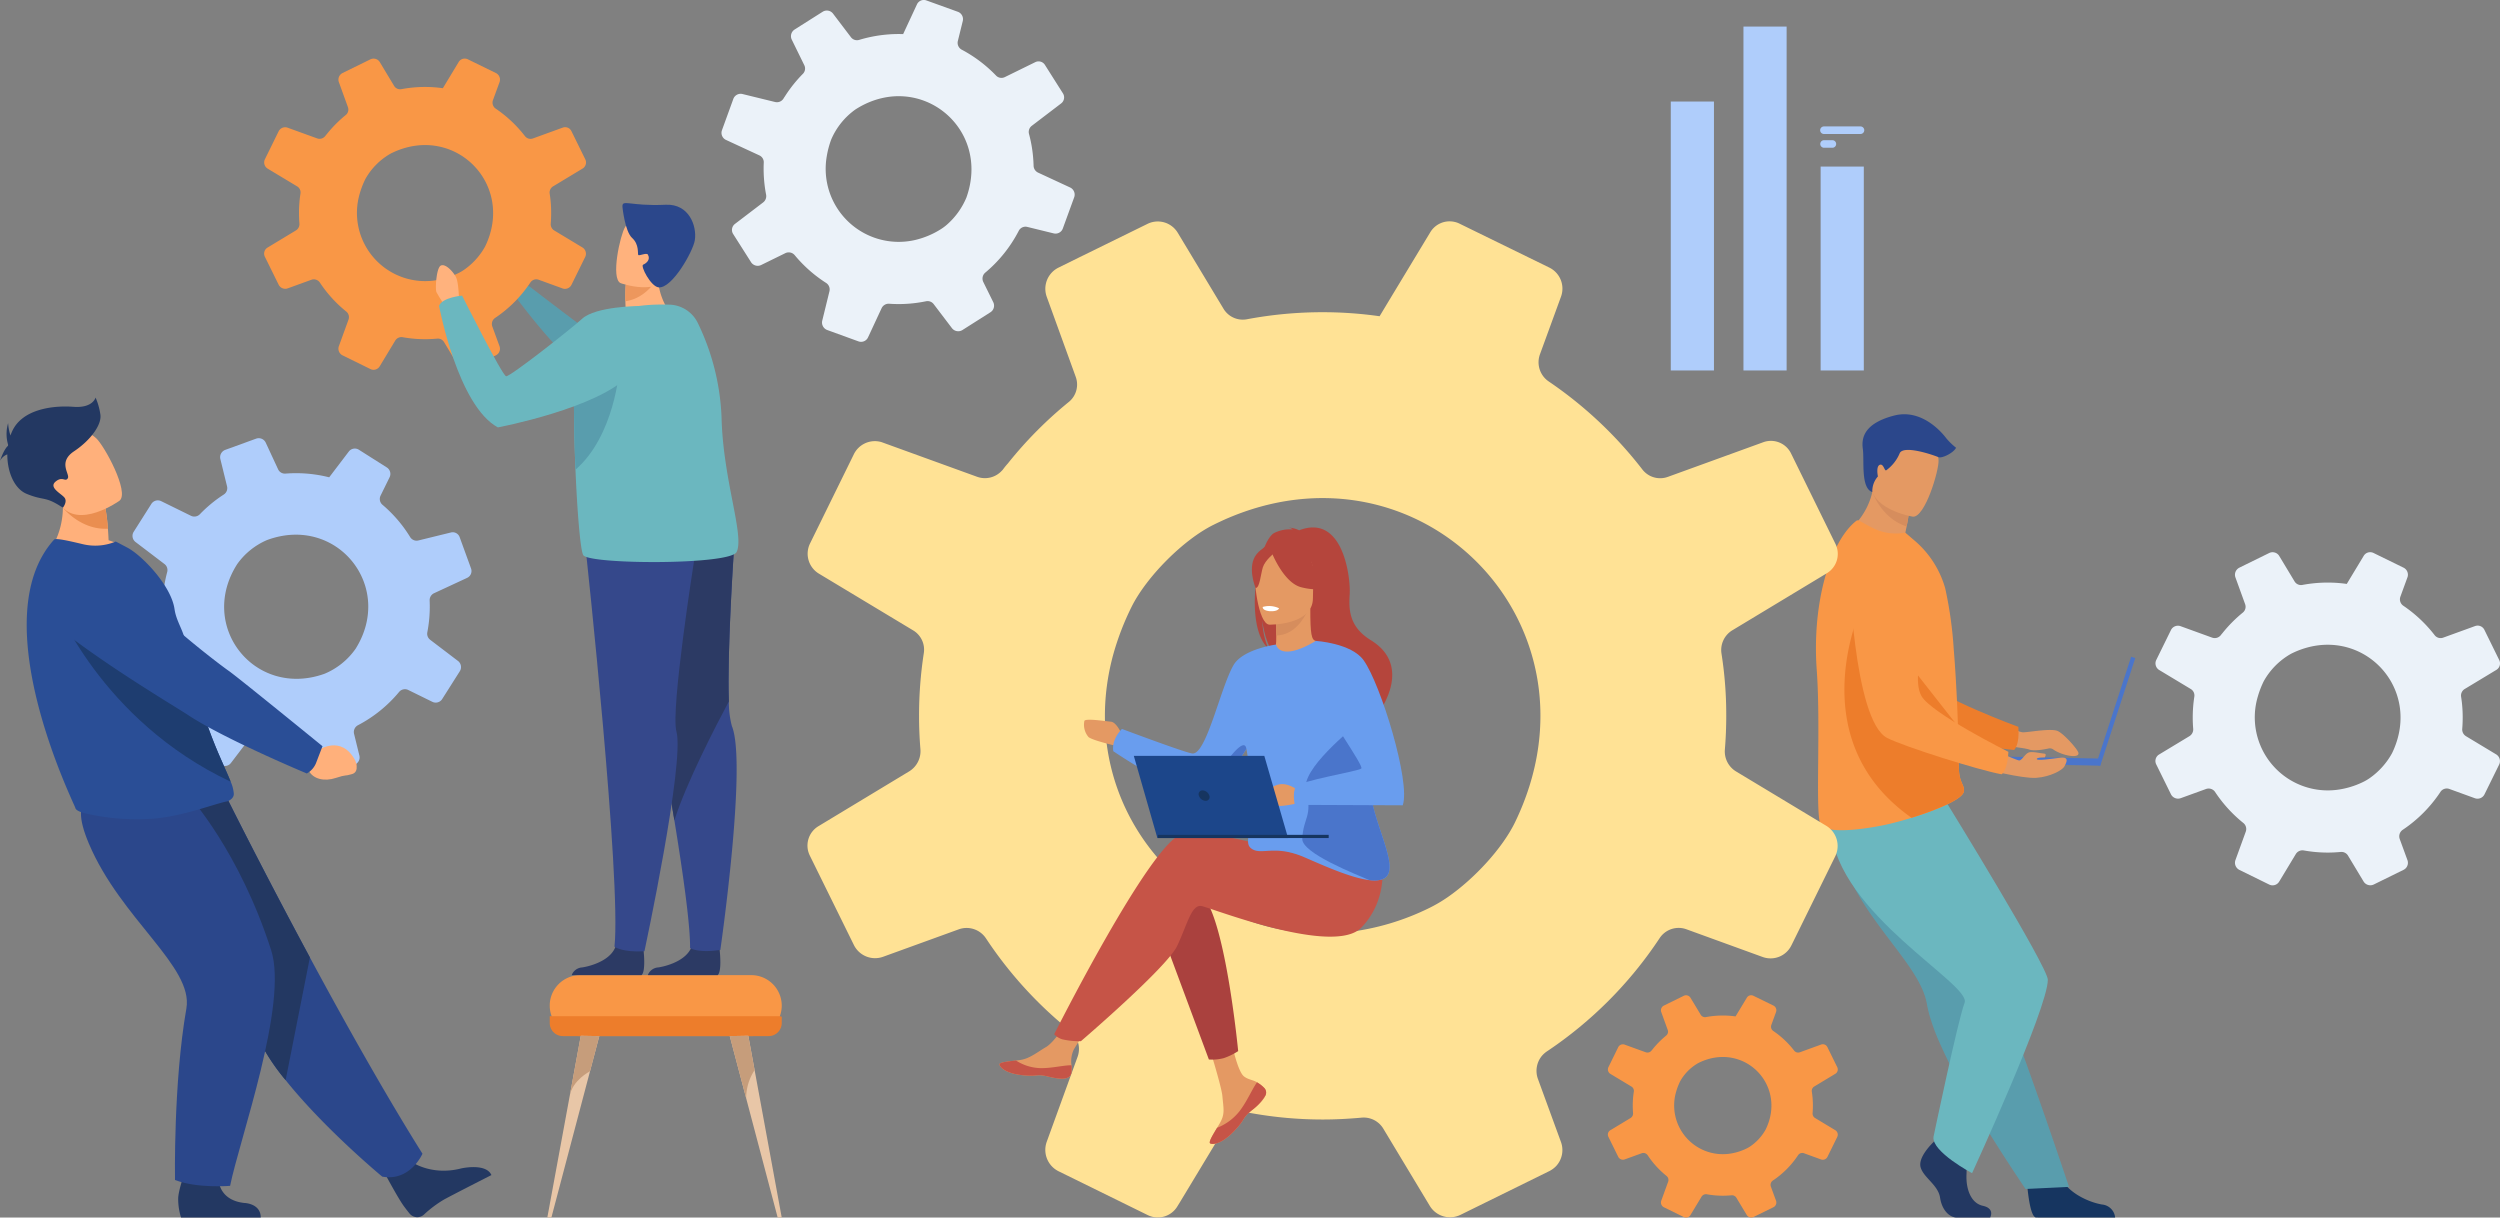 <svg xmlns="http://www.w3.org/2000/svg" width="682.524" height="332.404" viewBox="0 0 682.524 332.404">
  <rect x="0" y="0" width="682.524" height="332.404" fill="#808080" stroke="none"/>
  <g id="Group_1387" data-name="Group 1387" transform="translate(-2338.009 -908.954)">
    <g id="Group_1370" data-name="Group 1370" transform="translate(2338.009 1017.489)">
      <g id="Group_1367" data-name="Group 1367" transform="translate(14.156 44.577)">
        <path id="Path_2378" data-name="Path 2378" d="M2720.757,1836.423l2.433,1.975s6.655-2.386,8.156,5.522c0,0,.4,3.37-1.735,3.376s-1.254-.368-4.277-.28-5.529-1.505-5.971-3.958l-1.446-2.078Z" transform="translate(-2648.148 -1789.768)" fill="#ea8e50"/>
        <path id="Path_2379" data-name="Path 2379" d="M2474.424,1676.122c1.941-2.027,1.785-3.524,1.785-3.524s-22.474-18.4-24.753-19.9c-1.553-1.021-18.1-15.694-25.841-24.64-3.838-4.437-8.591-2.716-14.03-1.155l-4.479,1.285c-5.408,1.551-6.814,9.115-2.377,12.791,12.5,10.352,33.287,22,37.177,24.442,9.657,6.074,28.559,13.293,28.559,13.293A11.984,11.984,0,0,0,2474.424,1676.122Z" transform="translate(-2402.09 -1625.228)" fill="#1e3d70"/>
      </g>
      <path id="Path_2380" data-name="Path 2380" d="M2820.311,2367.349s5.454,4.086,13.811,1.927c0,0,6.738-1.535,8.216,1.825,0,0-10.334,5.25-12.949,6.686a31.252,31.252,0,0,0-5.482,4.111,2.711,2.711,0,0,1-3.924-.3c-.455-.559-.975-1.225-1.545-2-1.593-2.16-5.306-9.135-5.306-9.135Z" transform="translate(-2708.173 -2158.83)" fill="#233862"/>
      <path id="Path_2381" data-name="Path 2381" d="M2563.561,2014.274s-3.321,7.658-10.988,6.25c0,0-15.643-12.919-26.373-26.339a59.6,59.6,0,0,1-8.2-12.808c-7.115-16.474-26.321-41.046-38.532-53.5l30.551-11.052s9.785,19.685,22.805,43.864C2542.211,1978.11,2553.271,1997.866,2563.561,2014.274Z" transform="translate(-2448.222 -1807.831)" fill="#2b478b"/>
      <g id="Group_1368" data-name="Group 1368" transform="translate(33.321 11.094)">
        <path id="Path_2382" data-name="Path 2382" d="M2572.644,1523.61a36.759,36.759,0,0,0,.178-5.621,2.1,2.1,0,0,1,1.211-2.007l9.022-4.187a2.059,2.059,0,0,0,1.068-2.573l-3.114-8.562a2.006,2.006,0,0,0-2.363-1.262l-8.9,2.184a2.063,2.063,0,0,1-2.249-.932,36.656,36.656,0,0,0-7.556-8.814,2.079,2.079,0,0,1-.513-2.5l2.459-5.007a2.084,2.084,0,0,0-.755-2.68l-7.63-4.836a2.067,2.067,0,0,0-2.751.494l-5.354,7.035a36.851,36.851,0,0,0-11.934-1.014,2.036,2.036,0,0,1-2.012-1.169l-3.377-7.277a2.109,2.109,0,0,0-2.635-1.094l-8.41,3.059a2.135,2.135,0,0,0-1.343,2.516l1.825,7.438a2.068,2.068,0,0,1-.88,2.232,36.672,36.672,0,0,0-6.539,5.385,2.1,2.1,0,0,1-2.437.423l-8.122-3.991a2.093,2.093,0,0,0-2.691.758l-4.816,7.6a2.1,2.1,0,0,0,.5,2.794l7.908,6.019a2.062,2.062,0,0,1,.738,2.177,36.715,36.715,0,0,0-1.038,5.555q-.165,1.516-.2,3.013a2.149,2.149,0,0,1-1.24,1.9l-8.666,4.022a2.047,2.047,0,0,0-1.062,2.557l3.077,8.459a2.139,2.139,0,0,0,2.521,1.347l7.052-1.731a2.086,2.086,0,0,1,2.352,1.063,36.656,36.656,0,0,0,6.679,9.131,2.112,2.112,0,0,1,.411,2.427l-3.6,7.324a2.145,2.145,0,0,0,.777,2.758l7.582,4.805a2.071,2.071,0,0,0,2.756-.495l5.251-6.9a2.133,2.133,0,0,1,2.3-.748,36.639,36.639,0,0,0,6.333,1.256q1.757.19,3.491.212a2.086,2.086,0,0,1,1.864,1.207l3.427,7.384a2.131,2.131,0,0,0,2.662,1.106l8.422-3.064a2.1,2.1,0,0,0,1.32-2.471l-1.456-5.935a2.093,2.093,0,0,1,1.06-2.354,36.661,36.661,0,0,0,11.236-9.086,2.071,2.071,0,0,1,2.507-.534l6.572,3.229a2.087,2.087,0,0,0,2.683-.756l4.813-7.593a2.112,2.112,0,0,0-.5-2.811l-7.587-5.774a2.085,2.085,0,0,1-.781-2.055Q2572.476,1525.146,2572.644,1523.61Zm-28.545,14.375c-18.951,6.775-34.7-12.924-23.806-29.96a19.263,19.263,0,0,1,8.167-6.569c18.976-6.987,34.841,12.617,24.161,29.675A19.485,19.485,0,0,1,2544.1,1537.985Z" transform="translate(-2488.846 -1473.659)" fill="#afcdfb"/>
      </g>
      <path id="Path_2383" data-name="Path 2383" d="M2532.828,1960.689l-6.628,33.5a59.6,59.6,0,0,1-8.2-12.808c-7.115-16.474-26.321-41.046-38.532-53.5l30.551-11.052S2519.808,1936.51,2532.828,1960.689Z" transform="translate(-2448.222 -1807.831)" fill="#233862"/>
      <path id="Path_2384" data-name="Path 2384" d="M2569.2,2375.654s-.333,6.111,7.074,6.926c0,0,4.471.091,4.482,3.98H2558.99a16.74,16.74,0,0,1-.776-4.929c-.117-2.58,2.5-9.326,2.5-9.326Z" transform="translate(-2509.565 -2162.691)" fill="#233862"/>
      <path id="Path_2385" data-name="Path 2385" d="M2467.739,1912.044s13.61,14.955,22.249,41.9c4.7,14.659-8.616,51.516-11.211,64.321,0,0-8.933.758-15.041-1.6,0,0-.464-26.449,3.108-46.834,2-11.409-17.92-24.4-26.624-45.014-5.922-14.024,1.282-13.786,10.135-14.123Z" transform="translate(-2415.958 -1803.05)" fill="#2b478b"/>
      <path id="Path_2386" data-name="Path 2386" d="M2419.909,1549.71c-7.572,4.276-23.074.333-23.074.333s6.3-7.2,3.435-18.788l5.946,3.019,6.386,3.243a52.935,52.935,0,0,1,.7,5.724c.073.947.138,2,.184,3.16A19.86,19.86,0,0,1,2419.909,1549.71Z" transform="translate(-2383.84 -1507.436)" fill="#ffb07b"/>
      <path id="Path_2387" data-name="Path 2387" d="M2427.555,1667.948c0,1.331-1.533,1.968-1.858,2.033-3.055.558-11.582,3.875-19.264,4.636a61.588,61.588,0,0,1-19.072-1.291c-.874-.176-2.925-.728-3.07-1.565-.182-.914-25.449-51.51-5.807-73.243.461-.51,4.339.409,7.884,1.25a14.557,14.557,0,0,0,8.961-.732l3.325,1.75c4.084,2.276,11.81,10.36,12.714,16.7.459,3.226,2.3,5.615,2.838,8.453q.3,1.575.606,3.075.6,2.94,1.244,5.6c1.155,4.8,2.375,8.928,3.572,12.5,1.274,3.788,2.524,6.94,3.64,9.575,1.449,3.418,2.672,5.973,3.437,7.929A9.761,9.761,0,0,1,2427.555,1667.948Z" transform="translate(-2363.72 -1559.727)" fill="#2a4e96"/>
      <path id="Path_2388" data-name="Path 2388" d="M2453.775,1725.173c-35.668-16.8-48.02-49.072-48.02-49.072s28.979,10.69,36.127,13.473q.6,2.94,1.244,5.6c1.155,4.8,2.375,8.928,3.572,12.5,1.274,3.788,2.524,6.939,3.64,9.575C2451.787,1720.663,2453.011,1723.217,2453.775,1725.173Z" transform="translate(-2390.789 -1620.285)" fill="#1e3d70"/>
      <g id="Group_1369" data-name="Group 1369" transform="translate(10.18 46.172)">
        <path id="Path_2389" data-name="Path 2389" d="M2711.924,1853.46l3.082,1.13s6.172-4.364,10.015,2.734c0,0,1.39,3.1-.811,3.774s-1.4.039-4.492,1.07-6.14.288-7.308-1.921l-2.095-1.537Z" transform="translate(-2638.25 -1804.482)" fill="#ffb07b"/>
        <path id="Path_2390" data-name="Path 2390" d="M2460.3,1685.783c1.139-2.973,1.659-4.32,1.659-4.32s-23.289-18.984-25.662-20.612c-1.617-1.109-17.716-13.143-25.564-22.521a16.425,16.425,0,0,0-15.969-5.533l-4.889,1.025a7.271,7.271,0,0,0-3.242,12.636c12.9,11.057,34.65,23.881,38.706,26.548,10.069,6.622,32.339,15.9,32.339,15.9A5.733,5.733,0,0,0,2460.3,1685.783Z" transform="translate(-2384.093 -1632.447)" fill="#2a4e96"/>
      </g>
      <path id="Path_2391" data-name="Path 2391" d="M2428.035,1553.89c-7.446.418-12.289-5.73-12.289-5.73a59.231,59.231,0,0,0,5.2-3.237l6.386,3.243A53.014,53.014,0,0,1,2428.035,1553.89Z" transform="translate(-2398.573 -1518.085)" fill="#ea8e50"/>
      <path id="Path_2392" data-name="Path 2392" d="M2406.547,1483.914s-11.282,8.1-16.217.993-9.713-10.843-2.718-16.313,10.292-3.742,12.516-1.771S2409.354,1481.624,2406.547,1483.914Z" transform="translate(-2373.912 -1455.754)" fill="#ffb07b"/>
      <path id="Path_2393" data-name="Path 2393" d="M2365.417,1428.089a18.2,18.2,0,0,0-1.315-4.652s-.708,2.933-6.068,2.528-13.855.527-16.687,6.635a12.886,12.886,0,0,0-.484,1.2,14.134,14.134,0,0,1-.636-3.383,10.428,10.428,0,0,0,0,5.918h0c-.016.1-.028.192-.042.288-1.183,1-2.177,4.109-2.177,4.109a3.722,3.722,0,0,1,2-1.781c-.024,4.753,1.9,9.4,5.287,10.782,4.947,2.023,4.907.48,9.882,3.78,0,0,1.335-1.656.424-2.768s-4.349-2.731-2.427-4.349,2.629.2,3.338-.91-2.832-4.349,1.719-7.383S2365.821,1430.82,2365.417,1428.089Z" transform="translate(-2338.009 -1423.437)" fill="#233862"/>
    </g>
    <g id="Group_1372" data-name="Group 1372" transform="translate(2833.78 1022.05)">
      <path id="Path_2394" data-name="Path 2394" d="M4842.942,2380.614s.607,9.8,2.5,9.943c.252.019,9.619.019,9.619.019h11.972a3.946,3.946,0,0,0-3.588-3.559c-3.495-.609-9.345-3.066-11.462-7.685C4849.759,2374.471,4842.942,2380.614,4842.942,2380.614Z" transform="translate(-4785.35 -2171.269)" fill="#163560"/>
      <path id="Path_2395" data-name="Path 2395" d="M4602.215,1930.963a82.1,82.1,0,0,0,5.716,9.121c6.29,8.854,13.136,16.155,14.329,23.056a34.021,34.021,0,0,0,1.106,4.417c.5,1.581,1.113,3.243,1.824,4.961a157.78,157.78,0,0,0,10.645,20.294c6.889,11.383,13.367,20.882,13.367,20.882l11.88-.564c-.476-1.328-5.657-17.045-12.588-36.253-2.815-7.8-5.808-16.092-8.7-24.091q-.577-1.6-1.15-3.186c-.883-2.448-1.751-4.857-2.6-7.2-6.508-18.036-11.692-32.4-11.692-32.4s-26.012-10.989-28.713-3.868C4593.415,1912,4595.229,1917.752,4602.215,1930.963Z" transform="translate(-4591.981 -1802.189)" fill="#599dad"/>
      <path id="Path_2396" data-name="Path 2396" d="M4714.74,2336.9s-4.351,4.033-3.5,6.9,4.775,4.775,5.306,8.277,2.653,5.413,4.563,5.413h9.107s1.406-2.464-1.99-3.208-4.676-4.858-4.463-8.678a68.357,68.357,0,0,0-.319-8.914l-7.216-1.7Z" transform="translate(-4682.655 -2138.182)" fill="#233862"/>
      <path id="Path_2397" data-name="Path 2397" d="M4632.55,1925.984s27.372,44.4,27.372,47.932c0,7.813-20.681,52.8-20.681,52.8s-10.978-5.8-10.538-9.871c0,0,6.586-31.58,8.5-36.656s-34.594-24.2-36.509-47.307Z" transform="translate(-4596.618 -1819.528)" fill="#6bb7bf"/>
      <path id="Path_2398" data-name="Path 2398" d="M4798.184,1822.632s5.644,3.21,7.225,3.209,7.783-1.2,9.514-.315,4.858,4.438,5.445,5.6c1.056,2.088-4.251,1.166-6.759-.613a1.581,1.581,0,0,0-1.253-.259c-1.3.283-4,.774-5.3.291-1.753-.649-10.984-1.369-10.984-1.369Z" transform="translate(-4748.832 -1739.008)" fill="#e49963"/>
      <path id="Path_2399" data-name="Path 2399" d="M4611.225,1604.254s5.852,41.591,15.542,45.316c4.781,1.838,25.912,6.005,32.162,6.423,0,0,1.532-1.242,1.159-6.3,0,0-22.139-8.128-25.284-12.548-4.681-6.578,2.906-26.874-2.967-33.052S4616.07,1595.262,4611.225,1604.254Z" transform="translate(-4604.821 -1564.348)" fill="#ed7d2b"/>
      <path id="Path_2400" data-name="Path 2400" d="M4641.465,1549.218c-7.822,2.022-20.789-5.225-20.789-5.225a19.2,19.2,0,0,0,6.9-10.818c.094-.375.179-.758.256-1.153l4.017-.852,5.975,5.352a51.46,51.46,0,0,1-.883,6.043q-.194,1-.451,2.144A18.425,18.425,0,0,1,4641.465,1549.218Z" transform="translate(-4612.185 -1511.933)" fill="#e49963"/>
      <path id="Path_2401" data-name="Path 2401" d="M4582.445,1615.941c1.12,15.069-.353,37.988.917,41.957,1.1,3.425,13.6,1.389,18.585.245,1.846-.423,4.082-1.028,6.393-1.742,6.443-2,13.464-4.844,14.218-6.959a1.837,1.837,0,0,0,.069-.244,1.932,1.932,0,0,0-.014-.886c-.25-1.078-1.218-2.244-1.332-4.913-.127-2.981-.108-6.49-.22-10.264-.006-.425-.012-.889-.058-1.312v-.154c0-.081,0-.161-.006-.241-.108-4.209-.328-8.633-.583-13.022-.162-2.756-.35-5.485-.566-8.1a108.361,108.361,0,0,0-2.321-16.549,26.574,26.574,0,0,0-8.538-13.178l-2.377-2.04a13.746,13.746,0,0,1-8.627-1.149c-3.071-1.458-4.132-2.5-4.667-2.109C4586.223,1580.752,4581.122,1597.518,4582.445,1615.941Z" transform="translate(-4582.236 -1546.232)" fill="#f99746"/>
      <path id="Path_2402" data-name="Path 2402" d="M4635.743,1737.676c6.443-2,13.464-4.844,14.217-6.959a1.836,1.836,0,0,0,.07-.244c0-.3-.008-.591-.014-.886-.251-1.078-1.219-2.244-1.333-4.914-.127-2.981-.108-6.49-.22-10.264-.006-.425-.011-.889-.058-1.312l0-.154c0-.081,0-.16-.006-.241l-26.048-33.186S4604.839,1715.978,4635.743,1737.676Z" transform="translate(-4609.638 -1627.507)" fill="#ed7d2b"/>
      <path id="Path_2403" data-name="Path 2403" d="M4662.164,1536.523a51.413,51.413,0,0,1-.884,6.043c-5.834-1.886-8.48-7.156-9.364-9.391.1-.375.18-.758.256-1.153l4.017-.852Z" transform="translate(-4636.523 -1511.933)" fill="#d68d5d"/>
      <path id="Path_2404" data-name="Path 2404" d="M4661.676,1490.857s-12.723-2.124-11.279-10.027.775-13.5,8.959-12.478,9.208,4.325,9.367,7.08S4665.022,1491.2,4661.676,1490.857Z" transform="translate(-4635.25 -1462.897)" fill="#e49963"/>
      <g id="Group_1371" data-name="Group 1371" transform="translate(45.22 66.201)">
        <rect id="Rectangle_313" data-name="Rectangle 313" width="1.18" height="30.892" transform="matrix(-0.951, -0.309, 0.309, -0.951, 32.407, 29.743)" fill="#4a75cb"/>
        <rect id="Rectangle_314" data-name="Rectangle 314" width="32.417" height="1.939" transform="matrix(-1, -0.021, 0.021, -1, 32.41, 29.744)" fill="#4a75cb"/>
      </g>
      <path id="Path_2405" data-name="Path 2405" d="M4789.875,1861.49s10.413,2.746,14.319,2.457,7.153-2.145,7.644-3.115,1.524-2.689-1.135-2.372-6.289.883-6.4.372,2.167-.462,2.167-.462.689-1-.178-1.038-3.4-.723-4.34-.253-1.808,2.206-2.495,2.134-8.714-3.616-8.714-3.616Z" transform="translate(-4744.006 -1764.689)" fill="#e49963"/>
      <path id="Path_2406" data-name="Path 2406" d="M4622.914,1615.378s1.23,41.983,10.451,46.754c4.55,2.354,25.093,8.825,31.259,9.93,0,0,1.658-1.066,1.845-6.132,0,0-21.108-10.519-23.746-15.259-3.927-7.054,5.85-26.39.694-33.178S4628.721,1606.976,4622.914,1615.378Z" transform="translate(-4613.928 -1573.765)" fill="#f99746"/>
      <path id="Path_2407" data-name="Path 2407" d="M4642.457,1465.328a6.022,6.022,0,0,1,1.527-4.265s-.583-2.719.493-3.167,1.3,1.838,1.792,1.479a10.992,10.992,0,0,0,3.63-4.571c.941-2.51,9.553.53,10.558.982s4.231-1.206,4.857-2.551a18.889,18.889,0,0,1-2.6-2.509c-.806-1.076-6.453-8.335-14.34-6.274s-8.962,5.826-8.514,9.052S4639.227,1464.245,4642.457,1465.328Z" transform="translate(-4627.064 -1444.086)" fill="#2b478b"/>
    </g>
    <g id="Group_1373" data-name="Group 1373" transform="translate(2558.464 969.38)">
      <path id="Path_2408" data-name="Path 2408" d="M3614.065,1370.672l-24.649-14.852a6.378,6.378,0,0,1-3.014-5.935q.378-4.568.377-9.232a107.092,107.092,0,0,0-1.288-16.924,6.292,6.292,0,0,1,2.983-6.437l25.748-15.543a6.178,6.178,0,0,0,2.355-8.069L3604.457,1269a6.109,6.109,0,0,0-7.536-3.046l-26.031,9.451a6.134,6.134,0,0,1-7.065-2.073,111.2,111.2,0,0,0-25.56-23.99,6.332,6.332,0,0,1-2.355-7.347l5.778-15.825a6.4,6.4,0,0,0-3.14-7.85l-24.524-11.995a5.583,5.583,0,0,0-1.538-.533,6.137,6.137,0,0,0-6.531,2.889l-11.116,18.4-2.7,4.49a110.022,110.022,0,0,0-15.511-1.1,111.6,111.6,0,0,0-20.661,1.915,6.133,6.133,0,0,1-6.437-2.858l-12.5-20.755a6.357,6.357,0,0,0-8.258-2.418l-18.871,9.262-5.4,2.669a6.44,6.44,0,0,0-3.234,7.976l7.881,21.76a6.125,6.125,0,0,1-1.884,6.971,110.338,110.338,0,0,0-16.611,16.768,19.122,19.122,0,0,0-1.256,1.539,3.393,3.393,0,0,1-.44.5,6.275,6.275,0,0,1-6.783,1.57l-25.716-9.326a4.594,4.594,0,0,0-.879-.251,6.383,6.383,0,0,0-6.939,3.391l-12,24.429a6.351,6.351,0,0,0,2.418,8.227l25.717,15.48a6.138,6.138,0,0,1,2.92,6.312,112.2,112.2,0,0,0-1.288,17.018q0,4.616.377,9.137a6.469,6.469,0,0,1-3.109,6.061l-24.743,14.947a6.175,6.175,0,0,0-2.355,8.007l12.027,24.4a6.453,6.453,0,0,0,8.007,3.234l20.6-7.473a6.338,6.338,0,0,1,7.442,2.418,110.9,110.9,0,0,0,23.016,25.277,6.3,6.3,0,0,1,2.009,7.128l-8.415,23.173A6.515,6.515,0,0,0,3404.5,1465l24.335,11.963a6.226,6.226,0,0,0,8.1-2.386l.66-1.068,12.906-21.383a6.367,6.367,0,0,1,6.625-2.983h.031a110.313,110.313,0,0,0,19.468,1.727c3.548,0,7.033-.188,10.519-.5a6.246,6.246,0,0,1,6,2.983l12.685,21.069a6.462,6.462,0,0,0,8.384,2.48l24.3-11.963a6.97,6.97,0,0,0,1.79-1.319,6.435,6.435,0,0,0,1.382-6.531l-6.343-17.364a6.428,6.428,0,0,1,1.1-6.217,6.9,6.9,0,0,1,1.319-1.193,110.5,110.5,0,0,0,30.835-30.96,6.219,6.219,0,0,1,6.28-2.7,6.394,6.394,0,0,1,1.036.283l20.819,7.567a6.325,6.325,0,0,0,7.818-3.14l.283-.566,11.712-23.8A6.439,6.439,0,0,0,3614.065,1370.672Zm-194.586-46.943a73.969,73.969,0,0,1,4.961-12.843c4.082-8.2,14.161-18.337,22.389-22.388.879-.44,1.758-.848,2.637-1.256,53.82-24.178,105.724,28.668,79.63,82.519-3.423,7.033-10.99,15.291-18.369,20.41a39.2,39.2,0,0,1-5.023,2.952,68.318,68.318,0,0,1-22.263,6.594C3441.931,1404.333,3407.767,1366.182,3419.479,1323.729Z" transform="translate(-3335.953 -1205.66)" fill="#ffe295"/>
    </g>
    <g id="Group_1374" data-name="Group 1374" transform="translate(2776.965 1180.665)">
      <path id="Path_2409" data-name="Path 2409" d="M4387.117,2198.92l-5.5-3.315a1.424,1.424,0,0,1-.673-1.324q.084-1.02.084-2.061a23.83,23.83,0,0,0-.288-3.777,1.4,1.4,0,0,1,.666-1.437l5.747-3.469a1.379,1.379,0,0,0,.526-1.8l-2.705-5.508a1.364,1.364,0,0,0-1.683-.68l-5.809,2.11a1.369,1.369,0,0,1-1.576-.462,24.816,24.816,0,0,0-5.7-5.354,1.414,1.414,0,0,1-.525-1.64l1.289-3.532a1.427,1.427,0,0,0-.7-1.751l-5.474-2.677a1.234,1.234,0,0,0-.343-.119,1.371,1.371,0,0,0-1.458.645l-2.48,4.106-.6,1a24.557,24.557,0,0,0-3.462-.245,24.9,24.9,0,0,0-4.611.427,1.369,1.369,0,0,1-1.437-.637l-2.789-4.632a1.418,1.418,0,0,0-1.842-.54l-4.212,2.067-1.206.6a1.437,1.437,0,0,0-.722,1.78l1.759,4.857a1.367,1.367,0,0,1-.42,1.555,24.667,24.667,0,0,0-3.707,3.742,4.192,4.192,0,0,0-.28.343.79.79,0,0,1-.1.112,1.4,1.4,0,0,1-1.514.351l-5.739-2.081a1.091,1.091,0,0,0-.2-.056,1.425,1.425,0,0,0-1.549.757l-2.677,5.452a1.417,1.417,0,0,0,.54,1.836l5.739,3.455a1.371,1.371,0,0,1,.652,1.409,25,25,0,0,0-.288,3.8q0,1.031.084,2.039a1.444,1.444,0,0,1-.693,1.353l-5.523,3.335a1.379,1.379,0,0,0-.525,1.787l2.684,5.445a1.44,1.44,0,0,0,1.787.722l4.6-1.668a1.415,1.415,0,0,1,1.661.54,24.735,24.735,0,0,0,5.137,5.641,1.406,1.406,0,0,1,.448,1.591l-1.878,5.172a1.455,1.455,0,0,0,.722,1.794l5.432,2.67a1.389,1.389,0,0,0,1.807-.533l.147-.239,2.881-4.772a1.42,1.42,0,0,1,1.479-.666h.006a24.592,24.592,0,0,0,4.345.385c.792,0,1.569-.042,2.348-.112a1.394,1.394,0,0,1,1.338.666l2.831,4.7a1.443,1.443,0,0,0,1.872.554l5.424-2.67a1.552,1.552,0,0,0,.4-.294,1.436,1.436,0,0,0,.308-1.458l-1.416-3.875a1.435,1.435,0,0,1,.246-1.388,1.522,1.522,0,0,1,.294-.266,24.673,24.673,0,0,0,6.882-6.91,1.387,1.387,0,0,1,1.4-.6,1.433,1.433,0,0,1,.23.063l4.647,1.689a1.412,1.412,0,0,0,1.745-.7l.063-.126,2.613-5.312A1.436,1.436,0,0,0,4387.117,2198.92Zm-43.428-10.477a16.485,16.485,0,0,1,1.107-2.867,12.969,12.969,0,0,1,5-5c.2-.1.392-.189.588-.28,12.012-5.4,23.6,6.4,17.772,18.417a13.446,13.446,0,0,1-4.1,4.555,8.725,8.725,0,0,1-1.121.658,15.232,15.232,0,0,1-4.969,1.472A13.3,13.3,0,0,1,4343.689,2188.444Z" transform="translate(-4325.048 -2162.093)" fill="#f99746"/>
    </g>
    <g id="Group_1375" data-name="Group 1375" transform="translate(2926.454 1059.708)">
      <path id="Path_2410" data-name="Path 2410" d="M5094.77,1669.744l-8.244-4.968a2.132,2.132,0,0,1-1.009-1.985q.126-1.528.125-3.088a35.841,35.841,0,0,0-.43-5.661,2.1,2.1,0,0,1,1-2.153l8.612-5.2a2.067,2.067,0,0,0,.788-2.7l-4.054-8.255a2.043,2.043,0,0,0-2.521-1.019l-8.707,3.161a2.052,2.052,0,0,1-2.363-.693,37.2,37.2,0,0,0-8.55-8.024,2.118,2.118,0,0,1-.787-2.457l1.933-5.293a2.141,2.141,0,0,0-1.051-2.626l-8.2-4.012a1.9,1.9,0,0,0-.516-.178,2.052,2.052,0,0,0-2.184.967l-3.718,6.154-.9,1.5a36.773,36.773,0,0,0-5.188-.368,37.36,37.36,0,0,0-6.911.641,2.05,2.05,0,0,1-2.152-.956l-4.181-6.942a2.126,2.126,0,0,0-2.762-.809l-6.312,3.1-1.807.893a2.153,2.153,0,0,0-1.082,2.668l2.636,7.278a2.049,2.049,0,0,1-.63,2.331,36.913,36.913,0,0,0-5.557,5.609,6.59,6.59,0,0,0-.419.515,1.131,1.131,0,0,1-.147.168,2.1,2.1,0,0,1-2.269.525l-8.6-3.119a1.543,1.543,0,0,0-.294-.084,2.134,2.134,0,0,0-2.32,1.134l-4.012,8.171a2.124,2.124,0,0,0,.809,2.752l8.6,5.178a2.054,2.054,0,0,1,.977,2.111,37.442,37.442,0,0,0-.431,5.692q0,1.544.126,3.056a2.165,2.165,0,0,1-1.04,2.027l-8.276,5a2.065,2.065,0,0,0-.788,2.678l4.023,8.16a2.158,2.158,0,0,0,2.678,1.082l6.89-2.5a2.119,2.119,0,0,1,2.489.809,37.125,37.125,0,0,0,7.7,8.454,2.106,2.106,0,0,1,.672,2.384l-2.814,7.751a2.179,2.179,0,0,0,1.082,2.688l8.14,4a2.083,2.083,0,0,0,2.709-.8l.221-.357,4.317-7.152a2.129,2.129,0,0,1,2.216-1h.01a36.9,36.9,0,0,0,6.512.578c1.187,0,2.352-.063,3.519-.168a2.087,2.087,0,0,1,2.005,1l4.243,7.047a2.162,2.162,0,0,0,2.8.829l8.129-4a2.321,2.321,0,0,0,.6-.441,2.153,2.153,0,0,0,.462-2.184l-2.122-5.808a2.148,2.148,0,0,1,.368-2.079,2.261,2.261,0,0,1,.441-.4A36.962,36.962,0,0,0,5079.562,1680a2.068,2.068,0,0,1,2.446-.809l6.963,2.531a2.117,2.117,0,0,0,2.616-1.05l.094-.189,3.918-7.961A2.154,2.154,0,0,0,5094.77,1669.744Zm-65.084-15.7a24.791,24.791,0,0,1,1.659-4.3,19.439,19.439,0,0,1,7.488-7.488c.294-.147.588-.283.882-.42,18-8.087,35.363,9.589,26.635,27.6a20.158,20.158,0,0,1-6.144,6.827,13.136,13.136,0,0,1-1.68.987,22.859,22.859,0,0,1-7.446,2.206A19.938,19.938,0,0,1,5029.685,1654.042Z" transform="translate(-5001.748 -1614.551)" fill="#ebf2f9"/>
    </g>
    <g id="Group_1376" data-name="Group 1376" transform="translate(2534.982 908.954)">
      <path id="Path_2411" data-name="Path 2411" d="M3324.811,983.3l-8.732-4.05a2.134,2.134,0,0,1-1.216-1.865q-.039-1.533-.207-3.083a35.832,35.832,0,0,0-1.039-5.582,2.1,2.1,0,0,1,.76-2.248l8-6.1a2.067,2.067,0,0,0,.492-2.768l-4.92-7.77a2.043,2.043,0,0,0-2.616-.741l-8.315,4.081a2.052,2.052,0,0,1-2.424-.435,37.184,37.184,0,0,0-9.364-7.056,2.119,2.119,0,0,1-1.048-2.358l1.35-5.471a2.139,2.139,0,0,0-1.327-2.5l-8.588-3.1a1.875,1.875,0,0,0-.531-.122,2.052,2.052,0,0,0-2.067,1.2l-3.033,6.519-.736,1.59a36.787,36.787,0,0,0-5.2.194,37.345,37.345,0,0,0-6.8,1.382,2.052,2.052,0,0,1-2.243-.718l-4.9-6.451a2.126,2.126,0,0,0-2.833-.506l-5.941,3.76-1.7,1.082a2.154,2.154,0,0,0-.788,2.769l3.406,6.952a2.05,2.05,0,0,1-.376,2.386,36.894,36.894,0,0,0-4.919,6.174,6.61,6.61,0,0,0-.362.557,1.118,1.118,0,0,1-.128.183,2.1,2.1,0,0,1-2.2.767l-8.888-2.174a1.534,1.534,0,0,0-.3-.052,2.135,2.135,0,0,0-2.185,1.378l-3.108,8.556a2.124,2.124,0,0,0,1.1,2.648l9.11,4.22a2.053,2.053,0,0,1,1.2,1.994,37.635,37.635,0,0,0,.186,5.706q.167,1.535.455,3.025a2.164,2.164,0,0,1-.815,2.127l-7.689,5.862a2.065,2.065,0,0,0-.495,2.748l4.879,7.68a2.158,2.158,0,0,0,2.779.787l6.58-3.227a2.119,2.119,0,0,1,2.562.535,37.092,37.092,0,0,0,8.564,7.576,2.107,2.107,0,0,1,.926,2.3l-1.963,8.009a2.18,2.18,0,0,0,1.365,2.557l8.523,3.1a2.084,2.084,0,0,0,2.608-1.086l.181-.379,3.52-7.576a2.13,2.13,0,0,1,2.1-1.231h.01a36.876,36.876,0,0,0,6.536-.128c1.179-.128,2.331-.316,3.479-.546a2.09,2.09,0,0,1,2.1.776l4.978,6.549a2.161,2.161,0,0,0,2.877.523l7.651-4.854a2.329,2.329,0,0,0,.548-.5,2.153,2.153,0,0,0,.224-2.222l-2.735-5.545a2.149,2.149,0,0,1,.142-2.107,2.288,2.288,0,0,1,.4-.445,36.968,36.968,0,0,0,9.138-11.407,2.066,2.066,0,0,1,2.345-1.068l7.2,1.766a2.117,2.117,0,0,0,2.487-1.326l.073-.2,3.036-8.337A2.154,2.154,0,0,0,3324.811,983.3Zm-66.4-8.595a24.739,24.739,0,0,1,1.187-4.449,19.441,19.441,0,0,1,6.638-8.252c.276-.178.554-.345.832-.513,17.025-9.98,36.189,5.722,29.454,24.569a20.147,20.147,0,0,1-5.373,7.449,13.134,13.134,0,0,1-1.564,1.163,22.848,22.848,0,0,1-7.165,3A19.939,19.939,0,0,1,3258.413,974.71Z" transform="translate(-3229.656 -932.129)" fill="#ebf2f9"/>
    </g>
    <g id="Group_1380" data-name="Group 1380" transform="translate(2610.862 1052.948)">
      <g id="Group_1377" data-name="Group 1377" transform="translate(0 0)">
        <path id="Path_2412" data-name="Path 2412" d="M3843.248,2219.773a1.806,1.806,0,0,1,.321,1.93.018.018,0,0,1-.005.01c-.465,1.286-2,2.722-3.789,4.156-.229.184-.431.352-.608.507-.047.04-.093.081-.136.122s-.071.064-.105.095c-1.666,1.535-1.039,1.887-4.031,5-3.411,3.55-5.76,3.614-6.429,3.29-.565-.275.583-2.158,1.856-4.274.062-.1.122-.205.186-.309.17-.281.338-.567.506-.849,1.492-2.547,1.108-3.742.755-7.532-.287-3.079-4.792-17.207-4.792-17.207l6.538-1.126s1.969,11.249,4.139,12.981c1.16.924,2.459.935,3.573,1.62.079.048.156.1.232.147A8.63,8.63,0,0,1,3843.248,2219.773Z" transform="translate(-3770.903 -2066.705)" fill="#e49963"/>
        <path id="Path_2413" data-name="Path 2413" d="M3847.977,2271.267a1.8,1.8,0,0,1,.321,1.93.018.018,0,0,1,0,.01,13.9,13.9,0,0,1-3.8,4.143c-.225.188-.425.359-.6.52-.046.041-.093.081-.136.122s-.071.065-.105.1c-1.666,1.535-1.039,1.887-4.031,5-3.411,3.55-5.76,3.614-6.429,3.29-.565-.276.583-2.159,1.856-4.275a14.538,14.538,0,0,0,6.082-4.481c2.054-2.621,3.425-5.99,4.823-7.941q.119.071.232.146A8.609,8.609,0,0,1,3847.977,2271.267Z" transform="translate(-3775.632 -2118.199)" fill="#c65447"/>
        <path id="Path_2414" data-name="Path 2414" d="M3592.77,2208.672c-.4,2.018-3.281,1.681-6.495.9s-2.45.148-7.024-.358-5.96-2.212-6.1-2.893c-.125-.6,2.135-.816,4.56-1.1.3-.034.611-.072.917-.11,2.737-.343,4.742-2.109,7.228-3.56,2.355-1.374,5.869-6.972,5.869-6.972l6.274.5s-3.292,5-4.565,7.174a7.589,7.589,0,0,0-.616,4.275A8.06,8.06,0,0,1,3592.77,2208.672Z" transform="translate(-3573.146 -2059.687)" fill="#e49963"/>
        <path id="Path_2415" data-name="Path 2415" d="M3586.275,2247.1c-3.214-.785-2.45.148-7.024-.358s-5.96-2.212-6.1-2.892c-.125-.6,2.135-.816,4.56-1.1l.022.047a12.9,12.9,0,0,0,6.551,2.036c3.1.076,6.391-.814,8.533-.779a8.063,8.063,0,0,1-.048,2.146C3592.366,2248.221,3589.489,2247.885,3586.275,2247.1Z" transform="translate(-3573.146 -2097.219)" fill="#c65447"/>
        <path id="Path_2416" data-name="Path 2416" d="M3688.035,1825.956s-1.494-3.662-3.138-3.811-6.875-.971-7.249-.224a5.172,5.172,0,0,0,1.12,4.409c1.121.971,8.071,2.541,8.071,2.541Z" transform="translate(-3654.453 -1769.11)" fill="#e49963"/>
        <path id="Path_2417" data-name="Path 2417" d="M3770.8,2041.322l13.52,36.385a12.387,12.387,0,0,0,4.069-.372,17.554,17.554,0,0,0,3.932-1.915s-3.354-34.936-9.5-42.2S3770.8,2041.322,3770.8,2041.322Z" transform="translate(-3727.139 -1932.451)" fill="#aa413e"/>
        <path id="Path_2418" data-name="Path 2418" d="M3723.005,1972.309s-38.849-13.136-47.513-10.341-34.679,54.552-34.679,54.552a5.026,5.026,0,0,0,2.19,1.382,20.658,20.658,0,0,0,5.1.523s23.477-20.123,26.272-25.992,3.912-11.459,6.708-10.9,36.054,13.695,43.6,5.87,5.573-17.994,5.573-17.994Z" transform="translate(-3625.865 -1878.157)" fill="#c65447"/>
        <path id="Path_2419" data-name="Path 2419" d="M3892.429,1617a22.089,22.089,0,0,1-1.654-7.612c.052.4.751,5.518,2.719,8.413,8.079,5.3,23.565,23.016,23.259,26.373,0,0,5.455-9.251,5.548-9.307,0,0,10.062-12.8-1.864-20.124-6.061-3.725-6.03-8.506-5.776-12.658s-1.653-22.031-13.794-17.353a7.919,7.919,0,0,0-2.821-.736,2.387,2.387,0,0,1,1.076.511,9.421,9.421,0,0,0-5.1.975C3889.57,1588.006,3885.587,1610.7,3892.429,1617Z" transform="translate(-3819.03 -1583.953)" fill="#b5453c"/>
        <path id="Path_2420" data-name="Path 2420" d="M3912.389,1696.164c-.04.018,3.9,2.065,6.866,1.254,2.789-.76,4.611-4.376,4.572-4.384-1.181-.235-1.521-1.858-1.5-8.832l-.534.105-8.977,1.778s.2,2.825.21,5.486C3913.036,1693.806,3912.9,1695.925,3912.389,1696.164Z" transform="translate(-3837.447 -1662.056)" fill="#e49963"/>
        <path id="Path_2421" data-name="Path 2421" d="M3914.341,1686.456s.2,2.825.21,5.486c5.023-.141,7.679-4.724,8.767-7.264Z" transform="translate(-3838.968 -1662.427)" fill="#d68d5d"/>
        <path id="Path_2422" data-name="Path 2422" d="M3904.306,1615.2a26.41,26.41,0,0,0,3.264-7.716c.451-2.539-.842-11.952-10.3-10.6a12.851,12.851,0,0,0-5.329,2.015c-2.054,1.387-5.017,4.381-1.7,12.594l.86,2.775Z" transform="translate(-3819.029 -1593.929)" fill="#b5453c"/>
        <path id="Path_2423" data-name="Path 2423" d="M3892.786,1633.4s11.885.2,11.893-7.208,1.547-12.364-6.041-12.8-9.065,2.385-9.669,4.855S3889.694,1633.162,3892.786,1633.4Z" transform="translate(-3819.091 -1606.855)" fill="#e49963"/>
        <path id="Path_2424" data-name="Path 2424" d="M3908.736,1607.426s3.255,8.686,8.248,9.97,7.16-.054,7.16-.054a14.142,14.142,0,0,1-4.625-8.355S3911.191,1603.292,3908.736,1607.426Z" transform="translate(-3834.601 -1601.068)" fill="#b5453c"/>
        <path id="Path_2425" data-name="Path 2425" d="M3891.165,1610.929s-2.43,1.939-3.023,3.825-.859,5.766-1.99,5.634c0,0-2.452-5.9.3-9.244C3889.377,1607.6,3891.165,1610.929,3891.165,1610.929Z" transform="translate(-3816.223 -1603.867)" fill="#b5453c"/>
        <path id="Path_2426" data-name="Path 2426" d="M3783.979,1759.266c1.172-4.915-2.815-14.454-6.978-22.351-3.777-7.157-7.7-12.963-8.05-12.754-9.961,5.912-10.861,1-10.861,1s-9.049,1.2-11.611,5.613c-3.544,6.1-7.4,24.4-11.2,24.13-1.74-.125-19.256-6.708-19.256-6.708s-2.918,2.733-2.359,6.087a182.853,182.853,0,0,0,15.962,9.486c3.868,1.955,7.364,3.323,9.007,2.935,3.332-.784,8.536-8.508,11.348-13.055l.019-.03c3.589,20.315-1.291,24.942,1.179,27.084,2.608,2.262,6.335-1.077,14.534,2.476,5.378,2.333,12.84,5.706,17.864,6.292,2.635.31,4.6-.149,5.241-1.928C3790.688,1782.37,3781.743,1768.637,3783.979,1759.266Z" transform="translate(-3682.571 -1693.183)" fill="#699dee"/>
        <path id="Path_2427" data-name="Path 2427" d="M3902.953,1681.7s-.221.941-2.561.8c0,0-1.964-.121-1.9-1.155A6.32,6.32,0,0,1,3902.953,1681.7Z" transform="translate(-3826.615 -1659.635)" fill="#fff"/>
        <path id="Path_2428" data-name="Path 2428" d="M3970.991,1864.864c-.641,1.78-2.607,2.238-5.242,1.928-3.477-1.514-18.5-7.334-18.33-11.277.25-5.838,2.888-6.024,1.025-13.23-1.5-5.786,12.382-16.544,14.6-18.882,4.163,7.9,4.278,8.27,3.106,13.186C3963.91,1845.96,3972.854,1859.693,3970.991,1864.864Z" transform="translate(-3864.738 -1770.507)" fill="#4a75cb"/>
        <path id="Path_2429" data-name="Path 2429" d="M3806.529,1854.11c-2.812,4.547-8.016,12.27-11.348,13.054-1.643.388-5.138-.98-9.007-2.935a23.394,23.394,0,0,0,8.231.451c2.888-.28,3.727-3.82,8.292-9.13C3805.657,1852.107,3806.384,1852.974,3806.529,1854.11Z" transform="translate(-3739.114 -1793.648)" fill="#4a75cb"/>
        <path id="Path_2430" data-name="Path 2430" d="M3911.883,1902.735s-2.516-1.956-4.891-1.49-3.541,2.1-3.447,2.841a4.235,4.235,0,0,0,3.167,3.028c1.817.187,6.988-1.118,6.988-1.118Z" transform="translate(-3830.553 -1831.096)" fill="#e49963"/>
        <path id="Path_2431" data-name="Path 2431" d="M3943.018,1724.18s9.688.6,13.041,5.274c4.72,6.584,12.919,33.463,10.683,39.612l-29.472-.124s-.715-3.339.279-4.953,17.143-4.224,17.888-4.969-9.317-14.534-9.317-16.77S3943.018,1724.18,3943.018,1724.18Z" transform="translate(-3856.638 -1693.203)" fill="#699dee"/>
      </g>
      <g id="Group_1379" data-name="Group 1379" transform="translate(36.69 62.368)">
        <g id="Group_1378" data-name="Group 1378">
          <path id="Path_2432" data-name="Path 2432" d="M3774.856,1866.276H3739.23l6.433,22.431h35.68Z" transform="translate(-3739.23 -1866.276)" fill="#1c468a"/>
          <rect id="Rectangle_315" data-name="Rectangle 315" width="46.646" height="0.874" transform="translate(6.554 21.557)" fill="#163560"/>
        </g>
        <path id="Path_2433" data-name="Path 2433" d="M3822.286,1910.361a2.046,2.046,0,0,0-1.837-1.427,1.039,1.039,0,0,0-1.018,1.427,2.045,2.045,0,0,0,1.837,1.428A1.039,1.039,0,0,0,3822.286,1910.361Z" transform="translate(-3801.668 -1899.51)" fill="#163560"/>
      </g>
    </g>
    <g id="Group_1385" data-name="Group 1385" transform="translate(2410.115 924.951)">
      <g id="Group_1383" data-name="Group 1383" transform="translate(77.314 250.225)">
        <path id="Rectangle_316" data-name="Rectangle 316" d="M8.322,0H55.016a8.322,8.322,0,0,1,8.322,8.322v0a8.321,8.321,0,0,1-8.321,8.321H8.321A8.321,8.321,0,0,1,0,8.322v0A8.322,8.322,0,0,1,8.322,0Z" transform="translate(0.663)" fill="#f99746"/>
        <path id="Path_2434" data-name="Path 2434" d="M3080.733,2188.1v1.73a3.579,3.579,0,0,1-3.569,3.569h-56.2a3.579,3.579,0,0,1-3.568-3.569v-1.873h62.315A3.732,3.732,0,0,1,3080.733,2188.1Z" transform="translate(-3016.732 -2176.754)" fill="#ed7d2b"/>
        <g id="Group_1381" data-name="Group 1381" transform="translate(0 16.557)">
          <path id="Path_2435" data-name="Path 2435" d="M3028.587,2212.285l-2.533,9.6,0,0-10.547,39.939h-1.109l6.1-33.135c.006-.033.015-.065.021-.1l3.015-16.388Z" transform="translate(-3014.394 -2212.199)" fill="#e8c6a7"/>
        </g>
        <path id="Path_2436" data-name="Path 2436" d="M3050.158,2212.285l-2.533,9.6,0,0c-.146.071-4.758,2.456-5.54,6.7l3.015-16.388Z" transform="translate(-3035.965 -2195.642)" fill="#c69d7b"/>
        <g id="Group_1382" data-name="Group 1382" transform="translate(49.808 16.557)">
          <path id="Path_2437" data-name="Path 2437" d="M3254.054,2261.823h-1.109l-8.594-32.534v-.006l-1.954-7.4,0,0-2.534-9.6,5.062-.086,1.725,9.37,1.29,7.018c.006.036.015.068.021.1Z" transform="translate(-3239.861 -2212.199)" fill="#e8c6a7"/>
        </g>
        <path id="Path_2438" data-name="Path 2438" d="M3226.449,2269.338c-.006,0-.012,0-.018-.012C3226.408,2269.284,3226.413,2269.293,3226.449,2269.338Z" transform="translate(-3179.579 -2240.128)" fill="#e8c6a7"/>
        <path id="Path_2439" data-name="Path 2439" d="M3246.647,2221.569a13.967,13.967,0,0,0-2.3,7.713l-1.954-7.4,0,0-2.534-9.6,5.062-.086Z" transform="translate(-3190.053 -2195.642)" fill="#c69d7b"/>
      </g>
      <g id="man">
        <path id="Path_2440" data-name="Path 2440" d="M2977.7,1286.679c1.306-1.362,2.193-.85,2.193-.85s15.424,11.843,16.9,12.7,21.532,1.443,21.532,1.443,8.035-.091,9.985,4.034c1.694,3.585.5,6.671-1.25,8.938a8.3,8.3,0,0,1-8.9,2.87c-7.354-2.146-21.981-6.527-24.718-8.2-6.091-3.726-17.092-18.6-17.092-18.6A5.938,5.938,0,0,1,2977.7,1286.679Z" transform="translate(-2907.436 -1223.617)" fill="#599dad"/>
        <g id="Group_1384" data-name="Group 1384">
          <path id="Path_2441" data-name="Path 2441" d="M2751.306,1056.1l-7.7-4.64a1.993,1.993,0,0,1-.941-1.854q.118-1.427.117-2.884a33.462,33.462,0,0,0-.4-5.288,1.966,1.966,0,0,1,.932-2.011l8.045-4.856a1.931,1.931,0,0,0,.736-2.521l-3.787-7.711a1.909,1.909,0,0,0-2.355-.951l-8.133,2.953a1.917,1.917,0,0,1-2.208-.648,34.732,34.732,0,0,0-7.985-7.495,1.979,1.979,0,0,1-.736-2.3l1.805-4.944a2,2,0,0,0-.981-2.453l-7.662-3.748a1.75,1.75,0,0,0-.481-.167,1.918,1.918,0,0,0-2.041.9l-3.473,5.749-.844,1.4a34.384,34.384,0,0,0-4.846-.343,34.861,34.861,0,0,0-6.455.6,1.916,1.916,0,0,1-2.011-.893l-3.9-6.485a1.985,1.985,0,0,0-2.58-.755l-5.9,2.894-1.687.834a2.012,2.012,0,0,0-1.011,2.492l2.463,6.8a1.915,1.915,0,0,1-.589,2.178,34.465,34.465,0,0,0-5.189,5.239,6.024,6.024,0,0,0-.393.48,1.04,1.04,0,0,1-.137.157,1.96,1.96,0,0,1-2.119.491l-8.034-2.913a1.441,1.441,0,0,0-.275-.079,1.994,1.994,0,0,0-2.168,1.059l-3.748,7.633a1.984,1.984,0,0,0,.756,2.57l8.034,4.837a1.918,1.918,0,0,1,.913,1.972,35.014,35.014,0,0,0-.4,5.317q0,1.442.117,2.855a2.022,2.022,0,0,1-.971,1.893l-7.731,4.67a1.929,1.929,0,0,0-.736,2.5l3.757,7.623a2.016,2.016,0,0,0,2.5,1.01l6.435-2.335a1.979,1.979,0,0,1,2.325.756,34.642,34.642,0,0,0,7.191,7.9,1.968,1.968,0,0,1,.627,2.227l-2.629,7.24a2.036,2.036,0,0,0,1.011,2.511l7.6,3.738a1.946,1.946,0,0,0,2.531-.745l.206-.334,4.032-6.681a1.99,1.99,0,0,1,2.07-.932h.009a34.475,34.475,0,0,0,6.083.54c1.108,0,2.2-.059,3.287-.157a1.952,1.952,0,0,1,1.874.932l3.963,6.583a2.019,2.019,0,0,0,2.619.775l7.593-3.738a2.186,2.186,0,0,0,.559-.412,2.01,2.01,0,0,0,.431-2.041l-1.982-5.425a2.01,2.01,0,0,1,.344-1.943,2.144,2.144,0,0,1,.412-.373,34.537,34.537,0,0,0,9.634-9.673,1.942,1.942,0,0,1,1.962-.844,1.967,1.967,0,0,1,.323.088l6.5,2.365a1.977,1.977,0,0,0,2.443-.981l.088-.176,3.659-7.436A2.011,2.011,0,0,0,2751.306,1056.1Zm-60.795-14.666a23.093,23.093,0,0,1,1.55-4.013,18.154,18.154,0,0,1,7-6.995c.274-.137.549-.265.824-.392,16.814-7.554,33.031,8.957,24.879,25.781a18.831,18.831,0,0,1-5.739,6.377,12.214,12.214,0,0,1-1.57.922,21.331,21.331,0,0,1-6.956,2.06A18.624,18.624,0,0,1,2690.511,1041.433Z" transform="translate(-2664.415 -1004.544)" fill="#f99746"/>
        </g>
        <path id="Path_2442" data-name="Path 2442" d="M2883.045,1270.389s.023-5.694-.877-7.351-2.96-3.727-4.134-3.065-1.533,6.212-1.173,7.206a44.081,44.081,0,0,0,3.025,4.722Z" transform="translate(-2829.826 -1203.448)" fill="#ffb27d"/>
        <path id="Path_2443" data-name="Path 2443" d="M3157.668,2102.3c1.27-1.086.509-7.174.509-7.174s-6.538-5.23-7.437-1.226-6.211,5.8-9.235,6.293a3.269,3.269,0,0,0-2.911,2.107Z" transform="translate(-3033.844 -1852.077)" fill="#2c3a64"/>
        <path id="Path_2444" data-name="Path 2444" d="M3136.723,1722.926c-6.053.939-8.266-.5-8.266-.5.079-5.961-1.759-19.4-4.28-34.838-3.322-20.351-7.828-44.164-10.676-58.845-1.638-8.444-2.729-13.866-2.729-13.866l4.947-.1,24.672-.488s-1.846,27.306-1.342,40.791a25.194,25.194,0,0,0,.823,6.739C3144.077,1672.037,3136.723,1722.926,3136.723,1722.926Z" transform="translate(-3012.167 -1479.592)" fill="#35488b"/>
        <path id="Path_2445" data-name="Path 2445" d="M3148.672,1655.081c-3.352,6.272-11.748,22.426-14.873,32.506-3.322-20.351-7.829-44.164-10.676-58.845.141-5.549.8-10.4,2.218-13.963l24.672-.488S3148.167,1641.6,3148.672,1655.081Z" transform="translate(-3021.79 -1479.592)" fill="#2c3a64"/>
        <path id="Path_2446" data-name="Path 2446" d="M3063.6,2102.3c1.27-1.086.509-7.174.509-7.174s-6.538-5.23-7.437-1.226-6.211,5.8-9.234,6.293a3.27,3.27,0,0,0-2.911,2.107Z" transform="translate(-2960.558 -1852.077)" fill="#2c3a64"/>
        <path id="Path_2447" data-name="Path 2447" d="M3062.221,1614.25s9.692,89.678,7.772,107.764c0,0,2.072,1.623,8.184,1.249,0,0,11.072-51.662,8.727-60.023-1.63-5.813,4.864-46.863,4.864-46.863Z" transform="translate(-2974.342 -1479.56)" fill="#35488b"/>
        <path id="Path_2448" data-name="Path 2448" d="M3105.206,1269.761s-12.324,6.155-18.438,3.348a18.7,18.7,0,0,1,5.444-4.705c-.061-1.1-.1-2.086-.114-2.962-.054-2.916.092-4.557.092-4.557l5.314-3.866,3.606-2.624a23.305,23.305,0,0,0-.146,4.5A17.789,17.789,0,0,0,3105.206,1269.761Z" transform="translate(-2993.466 -1199.201)" fill="#ffb27d"/>
        <path id="Path_2449" data-name="Path 2449" d="M3119.72,1268.148s-2.875,5.73-8.866,6.547c-.054-2.916.092-4.557.092-4.557l5.314-3.866A11.971,11.971,0,0,1,3119.72,1268.148Z" transform="translate(-3012.222 -1208.453)" fill="#ed975d"/>
        <path id="Path_2450" data-name="Path 2450" d="M3100.736,1218.041s11.031,3.928,13.372-2.979,5.342-11.052-1.6-13.853-9.213-.631-10.556,1.485S3097.927,1216.841,3100.736,1218.041Z" transform="translate(-3003.387 -1156.727)" fill="#ffb27d"/>
        <path id="Path_2451" data-name="Path 2451" d="M3091.741,1376.033c-1.727,3.6-39.957,3.438-41.846.9-.769-1.031-1.649-11.351-2.154-23.349-.278-6.647-.443-13.809-.411-20.192.057-10.414.64-18.75,2.108-19.387,8.193-3.554,13.258-5.816,23.961-5.489a8.875,8.875,0,0,1,7.726,4.979,64.6,64.6,0,0,1,6.5,25.888C3088.057,1356.546,3093.916,1371.5,3091.741,1376.033Z" transform="translate(-2962.738 -1241.342)" fill="#6bb7bf"/>
        <path id="Path_2452" data-name="Path 2452" d="M3059.7,1389.174s-1.244,17.946-11.958,27.26c-.278-6.647-.443-13.809-.411-20.192C3050.532,1391.962,3054.755,1388.88,3059.7,1389.174Z" transform="translate(-2962.738 -1304.191)" fill="#599dad"/>
        <path id="Path_2453" data-name="Path 2453" d="M2935.081,1300.307s-11.758.073-15.447,3.5c-2.644,2.456-19.635,15.848-20.714,15.668s-12.018-22.017-12.018-22.017-5.394.457-6.293,2.791c0,0,5.086,27.264,16.062,33.191,0,0,27.743-5.262,35.974-14.438C2936.885,1314.276,2935.081,1300.307,2935.081,1300.307Z" transform="translate(-2832.849 -1232.75)" fill="#6bb7bf"/>
        <path id="Path_2454" data-name="Path 2454" d="M3107.257,1184.24s.652,6.589,2.631,8.389,1.457,4.275,1.673,4.635,2.265-.7,2.625-.092c.829,1.394-.467,2.411-1.285,2.748s2.089,5.994,4.224,6.2c3.692.36,9.395-9.849,9.876-12.841.63-3.913-1.586-10.016-7.939-9.715C3109.078,1184.037,3107.056,1181.872,3107.257,1184.24Z" transform="translate(-3009.419 -1143.663)" fill="#2b478b"/>
      </g>
    </g>
    <g id="Group_1386" data-name="Group 1386" transform="translate(2794.148 916.208)">
      <rect id="Rectangle_317" data-name="Rectangle 317" width="11.786" height="73.422" transform="translate(0 20.466)" fill="#afcdfb"/>
      <rect id="Rectangle_318" data-name="Rectangle 318" width="11.786" height="93.887" transform="translate(19.841 0)" fill="#afcdfb"/>
      <rect id="Rectangle_319" data-name="Rectangle 319" width="11.786" height="55.666" transform="translate(40.91 38.221)" fill="#afcdfb"/>
      <path id="Path_2457" data-name="Path 2457" d="M4598.447,1088.378h-9.982a1.036,1.036,0,0,0-1.032,1.033h0a1.036,1.036,0,0,0,1.032,1.033h9.982a1.035,1.035,0,0,0,1.033-1.033h0A1.035,1.035,0,0,0,4598.447,1088.378Z" transform="translate(-4546.653 -1061.115)" fill="#afcdfb"/>
      <path id="Path_2458" data-name="Path 2458" d="M4588.465,1107.453h2.273a1.033,1.033,0,1,0,0-2.065h-2.273a1.033,1.033,0,0,0,0,2.065Z" transform="translate(-4546.653 -1074.368)" fill="#afcdfb"/>
    </g>
  </g>
</svg>
